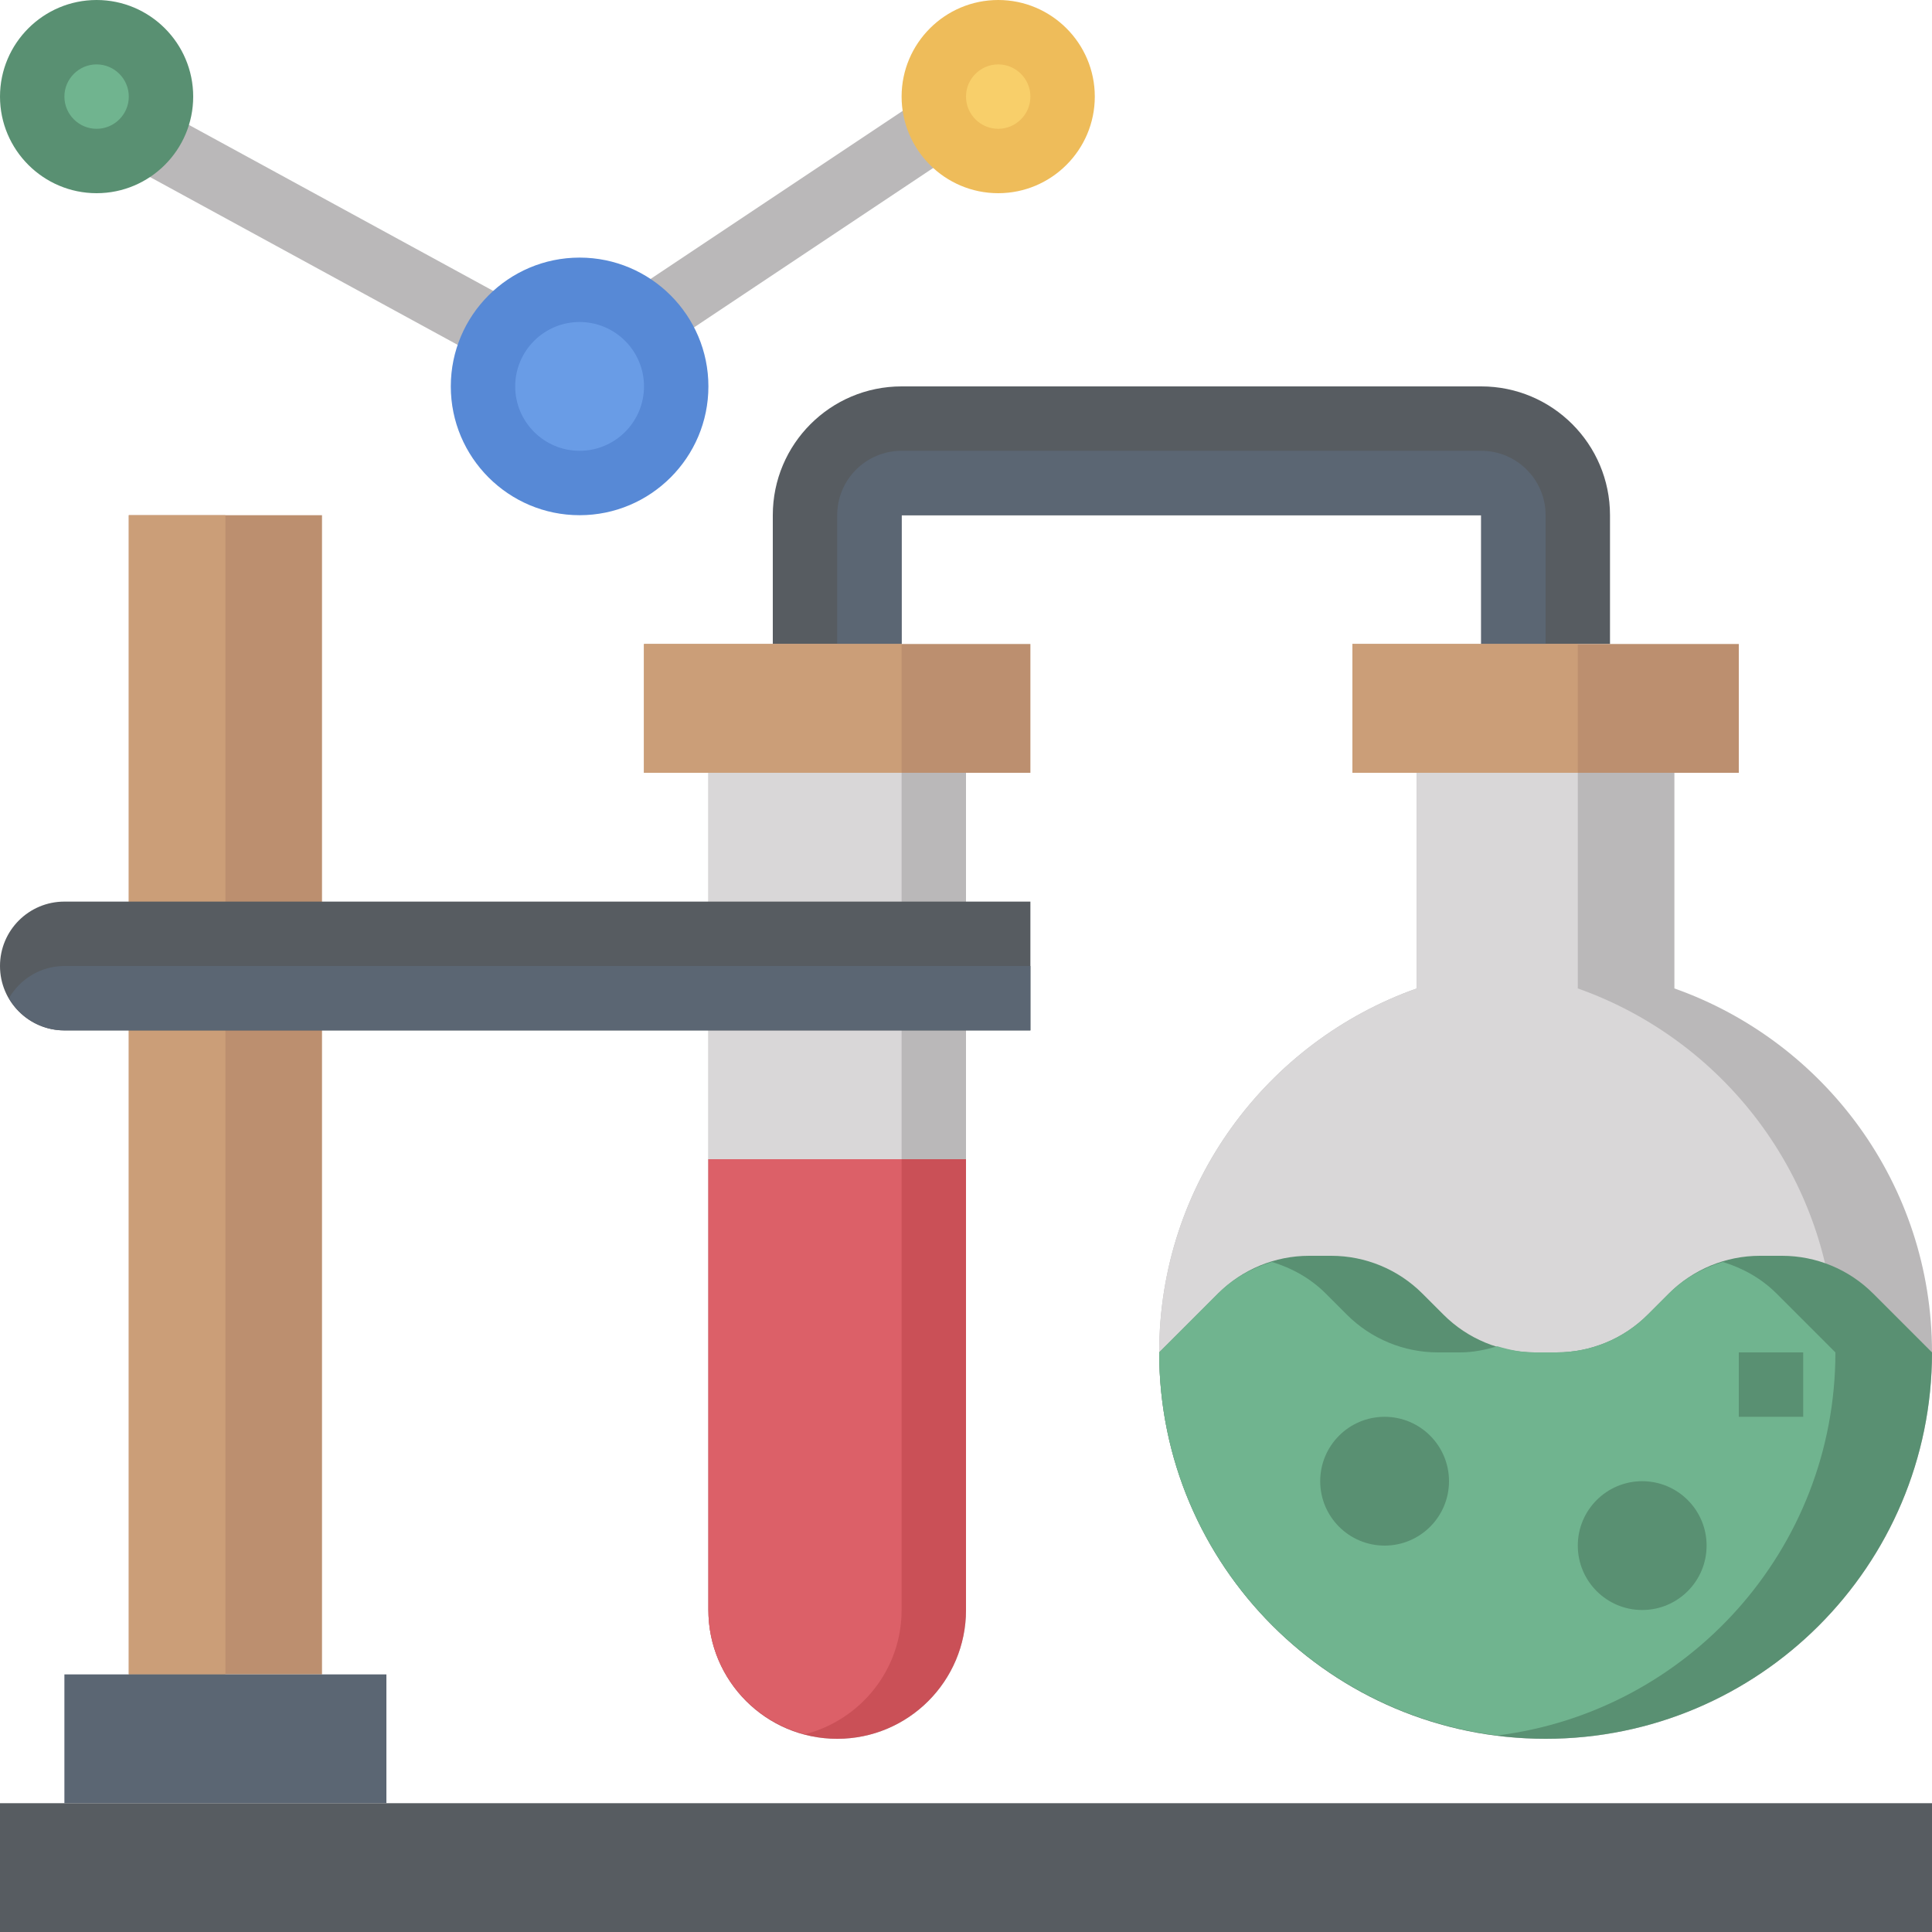 <svg height="480pt" viewBox="0 0 480 480" width="480pt" xmlns="http://www.w3.org/2000/svg"><path d="m155.574 73.344 72.004-48 8.875 13.312-72.004 48.004zm0 0" fill="#bab8b9"/><path d="m28.172 39.023 7.664-14.047 88 48.004-7.664 14.047zm0 0" fill="#bab8b9"/><path d="m400 160v-32c0-17.672-14.328-32-32-32h-144c-17.672 0-32 14.328-32 32v32h32v-32h144v32zm0 0" fill="#575c61"/><path d="m384 160v-32c0-8.84-7.16-16-16-16h-144c-8.84 0-16 7.16-16 16v32h16v-32h144v32zm0 0" fill="#5b6673"/><path d="m336 160h96v32h-96zm0 0" fill="#bc8f6f"/><path d="m336 160h56v32h-56zm0 0" fill="#cb9e78"/><path d="m352 192v53.574c-37.266 13.195-64 48.641-64 90.426 0 53.016 42.984 96 96 96s96-42.984 96-96c0-41.785-26.734-77.23-64-90.426v-53.574" fill="#bab8b9"/><path d="m288 336c0 48.945 36.656 89.258 84 95.168 47.344-5.91 84-46.223 84-95.168 0-41.785-26.734-77.23-64-90.426v-53.574h-40v53.574c-37.266 13.195-64 48.641-64 90.426zm0 0" fill="#d9d7d8"/><path d="m384 432c53.016 0 96-42.984 96-96l-14.625-14.625c-6.008-6.008-14.145-9.375-22.633-9.375h-5.484c-8.488 0-16.625 3.367-22.625 9.375l-5.258 5.258c-6.008 6-14.145 9.367-22.633 9.367h-5.484c-8.488 0-16.625-3.367-22.625-9.375l-5.258-5.258c-6.008-6-14.145-9.367-22.633-9.367h-5.484c-8.488 0-16.625 3.367-22.625 9.375l-14.633 14.625c0 53.016 42.984 96 96 96zm0 0" fill="#599072"/><path d="m334.625 326.625-5.258-5.258c-3.75-3.75-8.383-6.328-13.375-7.848-4.984 1.512-9.625 4.098-13.375 7.848l-14.617 14.633c0 48.945 36.656 89.258 84 95.168 47.344-5.91 84-46.223 84-95.168l-14.625-14.625c-3.75-3.75-8.383-6.328-13.375-7.848-4.984 1.512-9.625 4.098-13.375 7.848l-5.258 5.258c-6 6-14.137 9.367-22.625 9.367h-5.484c-3.188 0-6.266-.617-9.258-1.527-2.992.91-6.07 1.527-9.258 1.527h-5.484c-8.488 0-16.625-3.367-22.633-9.375zm0 0" fill="#70b48f"/><path d="m360 368c0 8.836-7.164 16-16 16s-16-7.164-16-16 7.164-16 16-16 16 7.164 16 16zm0 0" fill="#599072"/><path d="m424 384c0 8.836-7.164 16-16 16s-16-7.164-16-16 7.164-16 16-16 16 7.164 16 16zm0 0" fill="#599072"/><path d="m160 160h96v32h-96zm0 0" fill="#bc8f6f"/><path d="m160 160h64v32h-64zm0 0" fill="#cb9e78"/><path d="m240 192v208c0 17.672-14.328 32-32 32s-32-14.328-32-32v-208" fill="#bab8b9"/><path d="m200 430.871c13.777-3.566 24-15.977 24-30.871v-208h-48v208c0 14.895 10.223 27.297 24 30.871zm0 0" fill="#d9d7d8"/><path d="m240 288v112c0 17.672-14.328 32-32 32s-32-14.328-32-32v-112" fill="#ca5057"/><path d="m200 430.871c13.777-3.566 24-15.977 24-30.871v-112h-48v112c0 14.895 10.223 27.297 24 30.871zm0 0" fill="#dc6068"/><path d="m32 128h48v288h-48zm0 0" fill="#bc8f6f"/><path d="m32 128h24v288h-24zm0 0" fill="#cb9e78"/><path d="m256 256h-240c-8.84 0-16-7.16-16-16s7.16-16 16-16h240zm0 0" fill="#575c61"/><path d="m2.215 248c2.777 4.762 7.883 8 13.785 8h240v-16h-240c-5.902 0-11.008 3.238-13.785 8zm0 0" fill="#5b6673"/><path d="m16 416h80v32h-80zm0 0" fill="#5b6673"/><path d="m0 448h480v32h-480zm0 0" fill="#575c61"/><path d="m40 24c0 8.836-7.164 16-16 16s-16-7.164-16-16 7.164-16 16-16 16 7.164 16 16zm0 0" fill="#70b48f"/><path d="m264 24c0 8.836-7.164 16-16 16s-16-7.164-16-16 7.164-16 16-16 16 7.164 16 16zm0 0" fill="#f8cf6a"/><path d="m168 96c0 13.254-10.746 24-24 24s-24-10.746-24-24 10.746-24 24-24 24 10.746 24 24zm0 0" fill="#699ce6"/><path d="m432 336h16v16h-16zm0 0" fill="#599072"/><path d="m144 128c-17.648 0-32-14.352-32-32s14.352-32 32-32 32 14.352 32 32-14.352 32-32 32zm0-48c-8.824 0-16 7.176-16 16s7.176 16 16 16 16-7.176 16-16-7.176-16-16-16zm0 0" fill="#5789d6"/><path d="m248 48c-13.23 0-24-10.77-24-24s10.77-24 24-24 24 10.77 24 24-10.77 24-24 24zm0-32c-4.406 0-8 3.594-8 8s3.594 8 8 8 8-3.594 8-8-3.594-8-8-8zm0 0" fill="#eebc5a"/><path d="m24 48c-13.23 0-24-10.77-24-24s10.77-24 24-24 24 10.77 24 24-10.77 24-24 24zm0-32c-4.406 0-8 3.594-8 8s3.594 8 8 8 8-3.594 8-8-3.594-8-8-8zm0 0" fill="#599072"/></svg>